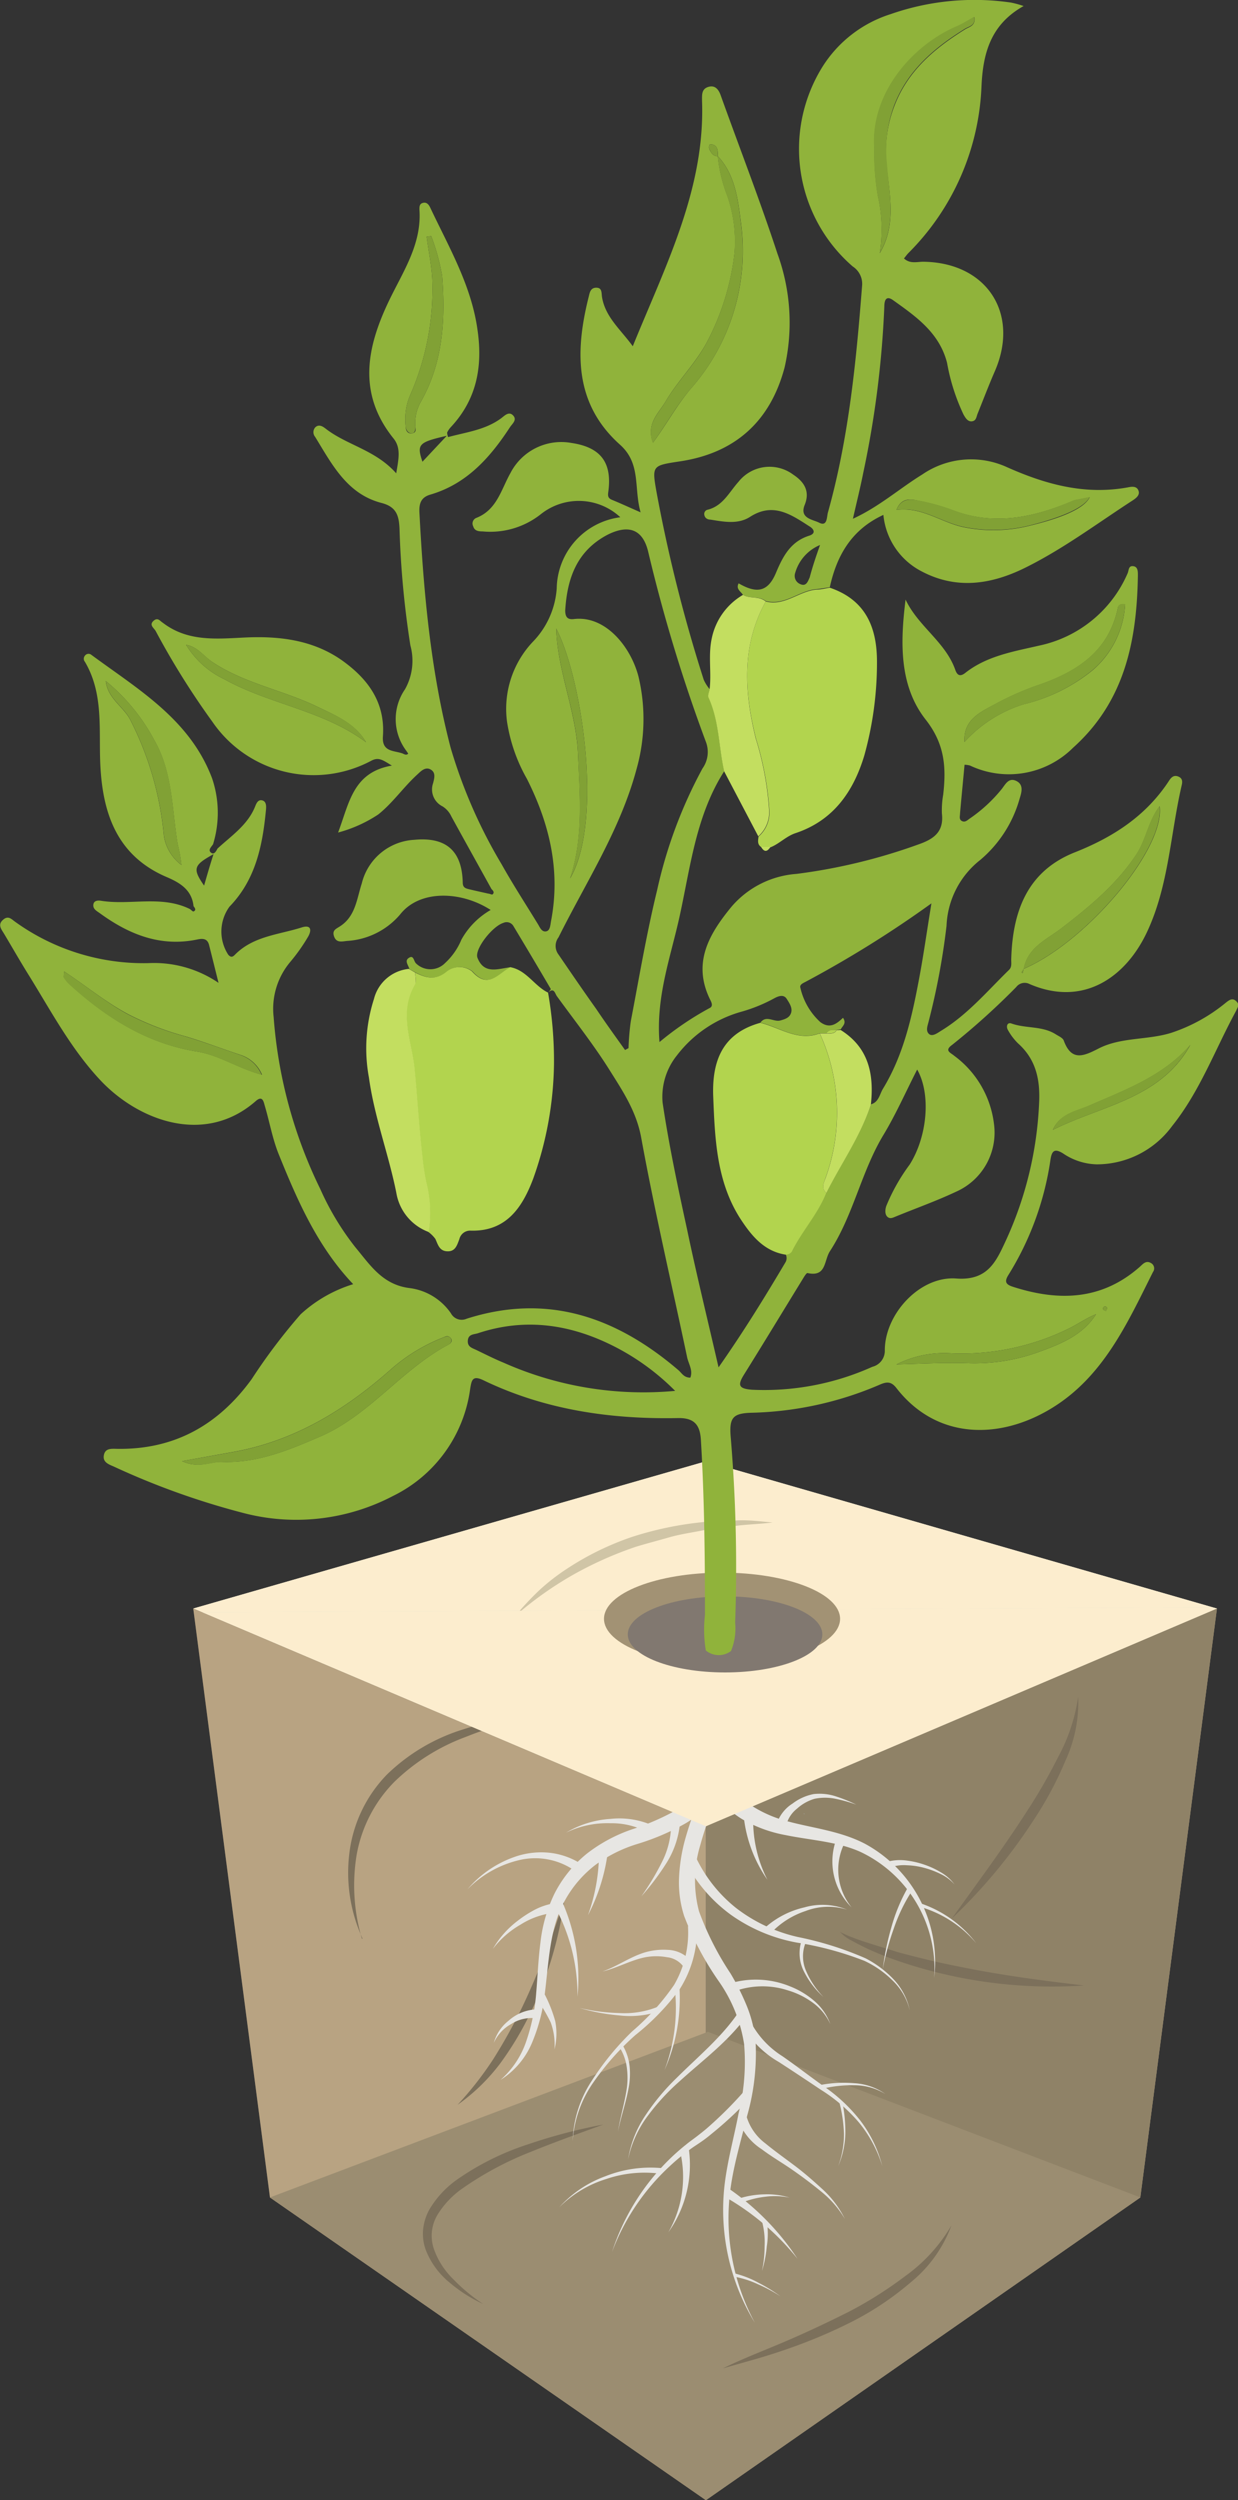 <?xml version="1.0" encoding="UTF-8"?>
<svg xmlns="http://www.w3.org/2000/svg" viewBox="0 0 131.2 264.78">
  <rect x="0" y="0" width="131.2" height="264.78" fill="#333333" stroke="none"/>
  <defs>
    <style>.cls-1{fill:#a29274;}.cls-2{fill:#e3e0c9;}.cls-3{fill:#fcedce;}.cls-4{fill:#bda885;}.cls-5{fill:#d0c5a6;}.cls-6{fill:#8f8267;}.cls-7{fill:#ab967a;opacity:0.25;}.cls-8{fill:#9b8d71;}.cls-9{fill:#7c705b;}.cls-10{fill:#e7e6e3;}.cls-11{fill:#817870;}.cls-12{fill:#90b33b;}.cls-13{fill:#b2d44e;}.cls-14{fill:#c3de60;}.cls-15{fill:#81a135;}.cls-16{fill:#a2a2a2;}</style>
  </defs>
  <g id="Слой_2" data-name="Слой 2">
    <g id="Слой_1-2" data-name="Слой 1">
      <polygon class="cls-1" points="74.81 193.41 128.97 170.35 120.85 232.72 74.81 264.78 74.81 193.41"></polygon>
      <polygon class="cls-2" points="74.81 154.76 128.97 170.35 74.81 193.41 20.48 170.35 74.81 154.76"></polygon>
      <polygon class="cls-3" points="74.81 154.76 20.48 170.35 21.43 170.75 128.47 170.21 74.81 154.76"></polygon>
      <polygon class="cls-4" points="28.61 232.72 20.48 170.35 74.81 193.41 74.81 264.78 28.61 232.72"></polygon>
      <path class="cls-5" d="M54.62,171.12a31.68,31.68,0,0,1,2.57-2.74,22.28,22.28,0,0,1,3-2.31A30.07,30.07,0,0,1,67,162.76a36,36,0,0,1,7.39-1.55c1.24-.16,2.5-.13,3.75-.19s2.5.11,3.74.22c-1.24.15-2.48.19-3.71.33l-1.84.24c-.61.07-1.23.13-1.83.26-1.21.24-2.43.41-3.61.75s-2.36.64-3.53,1a39,39,0,0,0-6.7,3A37.42,37.42,0,0,0,54.62,171.12Z"></path>
      <polygon class="cls-6" points="74.81 193.41 128.97 170.35 120.85 232.72 74.81 264.78 74.81 193.41"></polygon>
      <polygon class="cls-7" points="28.61 232.72 20.48 170.35 74.81 193.41 74.81 264.78 28.61 232.72"></polygon>
      <polygon class="cls-8" points="74.81 264.78 28.61 232.72 75.02 215.18 120.85 232.72 74.81 264.78"></polygon>
      <path class="cls-9" d="M38.42,205.3a16.72,16.72,0,0,1-1.4-9,14.42,14.42,0,0,1,4-8.38,20.07,20.07,0,0,1,8-4.75,34.16,34.16,0,0,1,9-1.61c-.75.17-1.49.33-2.24.47s-1.47.37-2.21.56-1.45.41-2.17.62-1.43.5-2.13.77a21.63,21.63,0,0,0-7.47,4.72,14.64,14.64,0,0,0-4,7.72,19.87,19.87,0,0,0,.56,8.92Z"></path>
      <path class="cls-9" d="M88.9,204.44c.15.23.45.31.69.43s.51.22.77.32c.52.2,1,.38,1.58.55,1.06.35,2.13.66,3.2,1,2.15.58,4.31,1.11,6.5,1.53,4.36.9,8.77,1.48,13.24,2a50.34,50.34,0,0,1-20-2.7,33.88,33.88,0,0,1-3.14-1.28c-.5-.25-1-.5-1.5-.78A3.89,3.89,0,0,1,88.9,204.44Z"></path>
      <path class="cls-9" d="M59.81,201.19a39.88,39.88,0,0,1-3.6,12A33.52,33.52,0,0,1,53,218.54a20.32,20.32,0,0,1-4.51,4.37,35.79,35.79,0,0,0,3.8-4.86,57.48,57.48,0,0,0,3-5.38c.89-1.84,1.68-3.74,2.45-5.65S59.14,203.16,59.81,201.19Z"></path>
      <path class="cls-9" d="M76.61,250.82c2.21-1.08,4.5-1.94,6.73-2.9s4.44-2,6.59-3.08A42.21,42.21,0,0,0,96,241a17.34,17.34,0,0,0,4.83-5.32,14,14,0,0,1-4.28,6,31.42,31.42,0,0,1-6.15,4.14,54.7,54.7,0,0,1-6.79,2.89c-1.16.41-2.33.78-3.5,1.12Z"></path>
      <path class="cls-9" d="M51.2,244a15.1,15.1,0,0,1-3.51-2.23,8.38,8.38,0,0,1-2.54-3.42,4.9,4.9,0,0,1-.31-2.22,5.47,5.47,0,0,1,.67-2.14,10.27,10.27,0,0,1,2.94-3.17,28.33,28.33,0,0,1,7.49-3.72,57.7,57.7,0,0,1,8-2.1c-2.59.94-5.18,1.87-7.71,2.9a34.61,34.61,0,0,0-7.14,3.81,9.39,9.39,0,0,0-2.69,2.79,4.33,4.33,0,0,0-.45,3.58,8.31,8.31,0,0,0,2.09,3.3A18.43,18.43,0,0,0,51.2,244Z"></path>
      <path class="cls-9" d="M100.87,203.18l4-5.55c1.32-1.86,2.62-3.73,3.85-5.64a57.47,57.47,0,0,0,3.4-5.88,19,19,0,0,0,2.14-6.42,14.61,14.61,0,0,1-1.35,6.78,37.4,37.4,0,0,1-3.26,6.12A57.44,57.44,0,0,1,100.87,203.18Z"></path>
      <path class="cls-10" d="M76.86,188.51a38.26,38.26,0,0,0-2.65,6.91,12.85,12.85,0,0,0-.13,7A31.31,31.31,0,0,0,77.42,209a25.68,25.68,0,0,1,1.74,3.48,13.26,13.26,0,0,1,.92,3.86A24,24,0,0,1,79.2,224c-.61,2.47-1.34,4.89-1.72,7.36A23.31,23.31,0,0,0,80,246,23,23,0,0,1,76.8,231.3c.31-2.54,1-5,1.47-7.47a22.65,22.65,0,0,0,.59-7.34,15.77,15.77,0,0,0-2.72-6.71,32.08,32.08,0,0,1-3.63-6.85,11.61,11.61,0,0,1-.55-4,18.29,18.29,0,0,1,.59-3.92,36.69,36.69,0,0,1,2.82-7.22.83.83,0,0,1,1.49.73Z"></path>
      <path class="cls-10" d="M77.49,188.78a6.3,6.3,0,0,0,2.45,2.63,13.22,13.22,0,0,0,3.62,1.5c2.6.7,5.5,1,8.1,2.35A14.21,14.21,0,0,1,99,209.47a13.7,13.7,0,0,0-7.78-13.33c-2.44-1.11-5.21-1.23-8-1.8a14.26,14.26,0,0,1-4.15-1.45,8.13,8.13,0,0,1-3.34-3.24h0a1,1,0,0,1,1.74-.93A.14.14,0,0,0,77.49,188.78Z"></path>
      <path class="cls-10" d="M73.62,196.42A15.2,15.2,0,0,0,78,202.06a16.78,16.78,0,0,0,6.57,3.08,35.3,35.3,0,0,1,7.15,2.25,11.08,11.08,0,0,1,3,2.25,6.77,6.77,0,0,1,1.7,3.29,6.49,6.49,0,0,0-1.82-3.18,10.58,10.58,0,0,0-3-2.09,34.45,34.45,0,0,0-7.15-1.93,17.52,17.52,0,0,1-7-2.95,16.19,16.19,0,0,1-4.94-5.85Z"></path>
      <path class="cls-10" d="M79.51,214.06a9.59,9.59,0,0,0,3.42,3.71c1.44,1,2.87,2.11,4.33,3.15a17.39,17.39,0,0,1,3.93,3.68,13.54,13.54,0,0,1,2.32,4.82A13.55,13.55,0,0,0,91,224.75a17.4,17.4,0,0,0-4-3.43c-1.5-1-3-2-4.47-2.95a10.37,10.37,0,0,1-3.89-3.94Z"></path>
      <path class="cls-10" d="M79.12,224.15a5.53,5.53,0,0,0,2,2.85c1,.82,2,1.53,3.08,2.34s2,1.63,3,2.54A10.66,10.66,0,0,1,89.54,235a10.72,10.72,0,0,0-2.51-2.9c-1-.82-2-1.57-3.08-2.32s-2.17-1.37-3.23-2.17a6.25,6.25,0,0,1-2.53-3.21Z"></path>
      <path class="cls-10" d="M77.29,231.82a27.21,27.21,0,0,1,7.23,7.4,26.81,26.81,0,0,0-7.74-6.59Z"></path>
      <path class="cls-10" d="M77.87,240.77a10.56,10.56,0,0,1,2.54,1,16.92,16.92,0,0,1,2.3,1.42,16.35,16.35,0,0,0-2.37-1.27,10.22,10.22,0,0,0-2.53-.81Z"></path>
      <path class="cls-10" d="M78.36,232.82a9.5,9.5,0,0,1,2.68-.43,8.15,8.15,0,0,1,2.65.35,8,8,0,0,0-2.63-.09,9.73,9.73,0,0,0-2.52.65Z"></path>
      <path class="cls-10" d="M81.26,235.21a8.52,8.52,0,0,1,0,2.71,12.73,12.73,0,0,1-.51,2.6,12.79,12.79,0,0,0,.28-2.61,8.61,8.61,0,0,0-.25-2.56Z"></path>
      <path class="cls-10" d="M89.25,222.52a15.77,15.77,0,0,1,.34,3.49,9.45,9.45,0,0,1-.76,3.4,9.68,9.68,0,0,0,.61-3.4,15.19,15.19,0,0,0-.5-3.42Z"></path>
      <path class="cls-10" d="M87,220.8a13.14,13.14,0,0,1,3.54-.18,6.34,6.34,0,0,1,3.3,1.15,6.28,6.28,0,0,0-3.31-.93,13.25,13.25,0,0,0-3.44.38Z"></path>
      <path class="cls-10" d="M77.54,210a9.57,9.57,0,0,1,6.15.35,8.91,8.91,0,0,1,2.63,1.58A5.86,5.86,0,0,1,88,214.37a5.77,5.77,0,0,0-1.87-2.28,8.5,8.5,0,0,0-2.63-1.3,8.69,8.69,0,0,0-5.68.1Z"></path>
      <path class="cls-10" d="M81.11,204.12A9.41,9.41,0,0,1,85.25,202a6.93,6.93,0,0,1,4.52.24,6.73,6.73,0,0,0-4.41.15,8.84,8.84,0,0,0-3.67,2.34Z"></path>
      <path class="cls-10" d="M85.43,205.62a3.85,3.85,0,0,0,0,3.12,9,9,0,0,0,1.84,2.75,9.07,9.07,0,0,1-2.05-2.66,4.25,4.25,0,0,1-.24-3.39Z"></path>
      <path class="cls-10" d="M96.67,200.22a17.83,17.83,0,0,0-1.94,4,28.1,28.1,0,0,0-1.18,4.34,29,29,0,0,1,.91-4.43,18.34,18.34,0,0,1,1.74-4.21Z"></path>
      <path class="cls-10" d="M97.55,201.57a12.42,12.42,0,0,1,5.91,4.23,12.22,12.22,0,0,0-6-3.87Z"></path>
      <path class="cls-10" d="M94.22,197.12a5.3,5.3,0,0,1,1.94-.07,9.11,9.11,0,0,1,1.87.45,9,9,0,0,1,1.72.81,4.74,4.74,0,0,1,1.41,1.26,4.61,4.61,0,0,0-1.49-1.11,9.38,9.38,0,0,0-1.74-.65,8.09,8.09,0,0,0-1.82-.27,4.35,4.35,0,0,0-1.71.21Z"></path>
      <path class="cls-10" d="M82.37,193A4,4,0,0,1,84,191a5.37,5.37,0,0,1,2.23-1,5.54,5.54,0,0,1,2.37.25,16.11,16.11,0,0,1,2.15.87,16.19,16.19,0,0,0-2.21-.62,5.48,5.48,0,0,0-2.21,0,4.76,4.76,0,0,0-1.87,1.05,3.22,3.22,0,0,0-1.11,1.65Z"></path>
      <path class="cls-10" d="M89.53,195.13a6.33,6.33,0,0,0,.72,6.87,6.82,6.82,0,0,1-1.6-7.26Z"></path>
      <path class="cls-10" d="M79.82,192.66a13.74,13.74,0,0,0,1.51,6.42,14.4,14.4,0,0,1-2.47-6.36Z"></path>
      <path class="cls-10" d="M76.2,188.75a7.94,7.94,0,0,1-3.67,4.42,25.17,25.17,0,0,1-5,2.12,14.91,14.91,0,0,0-4.44,2.22,12.09,12.09,0,0,0-3.19,3.7c-1.64,2.89-1.73,6.44-2.16,9.91a18.88,18.88,0,0,1-1.33,5.15,8.53,8.53,0,0,1-3.36,4A9.51,9.51,0,0,0,55.83,216a20.27,20.27,0,0,0,1-5c.15-1.72.21-3.47.44-5.23a15.8,15.8,0,0,1,1.49-5.22,13.08,13.08,0,0,1,3.46-4.26A16.48,16.48,0,0,1,67,193.73a26.33,26.33,0,0,0,4.62-2,6.29,6.29,0,0,0,2.87-3.42.9.9,0,1,1,1.73.46Z"></path>
      <path class="cls-10" d="M64.43,196a19.86,19.86,0,0,1-2.12,6.83,19.47,19.47,0,0,0,1.17-6.89Z"></path>
      <path class="cls-10" d="M72.08,192.85a9.56,9.56,0,0,1-1.41,4.39,26.52,26.52,0,0,1-2.7,3.59A27.41,27.41,0,0,0,70.25,197a8.92,8.92,0,0,0,.87-4.17Z"></path>
      <path class="cls-10" d="M59.47,201.16a20,20,0,0,1,1.73,10.31,19.48,19.48,0,0,0-2.58-9.87Z"></path>
      <path class="cls-10" d="M57.74,211.24a14.84,14.84,0,0,1,1.1,2.8,6.89,6.89,0,0,1-.08,3,6.83,6.83,0,0,0-.4-2.86,19.15,19.15,0,0,0-1.47-2.5Z"></path>
      <path class="cls-10" d="M56.64,213.73a4,4,0,0,0-2.46.62,4.3,4.3,0,0,0-1.85,2A4.55,4.55,0,0,1,53.9,214a4.73,4.73,0,0,1,2.79-1.19Z"></path>
      <path class="cls-10" d="M58.69,202.58a8.3,8.3,0,0,0-3.53,1.25,9.87,9.87,0,0,0-2.93,2.57,10,10,0,0,1,2.66-3,12.22,12.22,0,0,1,1.71-1.11,6.81,6.81,0,0,1,2-.7Z"></path>
      <path class="cls-10" d="M60.9,198.11A7.31,7.31,0,0,0,55,197a11.31,11.31,0,0,0-5.46,3.09,11.49,11.49,0,0,1,5.34-3.55,8.53,8.53,0,0,1,3.3-.33,7.82,7.82,0,0,1,3.2,1.06Z"></path>
      <path class="cls-10" d="M69.15,194.36a7.89,7.89,0,0,0-4.45-1.27,10,10,0,0,0-4.72,1,10.45,10.45,0,0,1,4.71-1.46,8.68,8.68,0,0,1,5,.95Z"></path>
      <path class="cls-10" d="M73.87,204a11.84,11.84,0,0,1-1.82,6.64,25.49,25.49,0,0,1-4.72,4.89,28.08,28.08,0,0,0-4.44,5,12.22,12.22,0,0,0-2.2,6.25,12.28,12.28,0,0,1,2-6.38A29.06,29.06,0,0,1,67,215.13a25.39,25.39,0,0,0,4.44-4.92A11,11,0,0,0,72.91,204Z"></path>
      <path class="cls-10" d="M66,216.62a5.52,5.52,0,0,1,.73,2.26,8,8,0,0,1-.13,2.35c-.29,1.54-.81,3-1.11,4.52.24-1.53.7-3,.93-4.55a8,8,0,0,0,0-2.29,5.22,5.22,0,0,0-.77-2.1Z"></path>
      <path class="cls-10" d="M72,210.34a18.78,18.78,0,0,1-1.58,8.9,18.58,18.58,0,0,0,1.07-8.85Z"></path>
      <path class="cls-10" d="M69.88,213a9.78,9.78,0,0,1-4.28.44,21.09,21.09,0,0,1-4.19-.79,20.56,20.56,0,0,0,4.2.54,9.4,9.4,0,0,0,4.07-.65Z"></path>
      <path class="cls-10" d="M72.43,208.28a2.48,2.48,0,0,0-1.74-1,6.31,6.31,0,0,0-2.29,0c-1.54.3-3,1.15-4.56,1.51,1.53-.52,2.83-1.49,4.43-2a7.06,7.06,0,0,1,2.51-.29,3.4,3.4,0,0,1,2.44,1.16Z"></path>
      <path class="cls-10" d="M79.34,213.21c-2,2.89-4.82,4.93-7.31,7.2a23.5,23.5,0,0,0-3.41,3.71,11.57,11.57,0,0,0-2.06,4.59A11.63,11.63,0,0,1,68.42,224a23.76,23.76,0,0,1,3.28-3.93c2.41-2.4,5.08-4.57,6.84-7.38Z"></path>
      <path class="cls-10" d="M79.52,222.15A39.43,39.43,0,0,1,75.39,226a14,14,0,0,1-1.13.86c-.39.27-.77.5-1.14.78A22.14,22.14,0,0,0,71,229.39a23.71,23.71,0,0,0-6.14,9.11,24.13,24.13,0,0,1,5.76-9.5,23.42,23.42,0,0,1,2.1-1.89c.36-.3.76-.57,1.12-.85s.71-.55,1.06-.85a41.93,41.93,0,0,0,3.9-3.87Z"></path>
      <path class="cls-10" d="M73,227.59a12.3,12.3,0,0,1-2.17,8.82,11.78,11.78,0,0,0,1.23-8.64Z"></path>
      <path class="cls-10" d="M70,230.21a12.58,12.58,0,0,0-5.73.55,12.11,12.11,0,0,0-5,3,12.21,12.21,0,0,1,4.9-3.29,12.89,12.89,0,0,1,5.91-.86Z"></path>
      <polygon class="cls-3" points="21.43 170.75 74.81 193.41 128.97 170.35 128.47 170.21 21.43 170.75"></polygon>
      <ellipse class="cls-1" cx="76.52" cy="171.44" rx="12.51" ry="4.89"></ellipse>
      <ellipse class="cls-11" cx="76.84" cy="173.09" rx="10.31" ry="4.03"></ellipse>
      <path class="cls-12" d="M74.8,174.79a13.53,13.53,0,0,1-.09-3.76c0-6.18-.06-12.35-.43-18.52-.09-1.56-.66-2.36-2.41-2.33-7.15.14-14.11-.86-20.63-4-1.18-.57-1.26,0-1.41.89a14.81,14.81,0,0,1-8.18,11.36,22.11,22.11,0,0,1-15.91,1.79,81,81,0,0,1-13.67-4.9c-.55-.24-1.21-.46-1.06-1.22s.83-.67,1.45-.66c6.05.08,10.69-2.54,14.21-7.38a61.55,61.55,0,0,1,5.19-6.87A14.57,14.57,0,0,1,37.43,136c-3.8-4-5.93-8.9-7.92-13.83-.64-1.61-.94-3.34-1.43-5-.14-.46-.23-1.23-1-.54-5.4,4.71-12.45,2.06-16.5-2.29-3.05-3.27-5.14-7.2-7.49-11-.92-1.47-1.79-3-2.67-4.47-.28-.46-.68-.93-.12-1.44s.89-.11,1.29.18A23.31,23.31,0,0,0,15.73,102a12.15,12.15,0,0,1,7.43,2.09c-.41-1.64-.7-2.82-1-4-.18-.73-.71-.71-1.27-.59-3.88.8-7.19-.53-10.26-2.75-.35-.26-.78-.45-.74-.92s.49-.49.84-.43c3.11.49,6.37-.61,9.39.87.14.09.31.29.39.26.31-.14.16-.36,0-.56-.18-1.76-1.49-2.51-2.88-3.1-5.26-2.26-6.76-6.77-7-11.92C10.46,77.25,11,73.48,9,70.09a.5.5,0,0,1,0-.65.47.47,0,0,1,.64-.12c5,3.69,10.47,6.85,12.83,13.09a11.33,11.33,0,0,1,.11,7c-.18.28-.56.6-.23.88s.55-.13.7-.42c1.48-1.37,3.22-2.51,4-4.49.13-.32.31-.74.76-.61s.41.68.37,1.07c-.36,3.74-1.1,7.34-3.86,10.18a4.49,4.49,0,0,0-.13,5.09c.39.44.6.09.85-.14,1.94-1.85,4.58-2,6.93-2.75,1-.32,1.09.28.67,1a19.48,19.48,0,0,1-1.86,2.63A7.71,7.71,0,0,0,29,107.71a49.68,49.68,0,0,0,4.95,18.23,28.9,28.9,0,0,0,3.7,6.14c1.59,1.9,2.89,4,5.81,4.34a6.28,6.28,0,0,1,4.33,2.67,1.29,1.29,0,0,0,1.66.57c8.58-2.74,15.88-.17,22.45,5.45.35.3.57.79,1.26.79.3-.77-.19-1.46-.34-2.16-1.63-7.74-3.44-15.44-4.86-23.22-.5-2.78-1.93-4.92-3.32-7.13-1.71-2.74-3.73-5.28-5.63-7.9-.19-.26-.29-.94-.88-.4v0c.08-.12.27-.31.23-.37q-1.95-3.33-3.94-6.63a.83.83,0,0,0-1.08-.35c-1.17.36-3.08,2.8-2.74,3.69.71,1.82,2.21,1.15,3.53,1-1.28.67-2.34,2.38-4.05.45a2.17,2.17,0,0,0-2.67,0c-1.2,1-2.22.69-3.36.12l-.66-.36c-.09-.39-.53-.85-.11-1.16.58-.43.55.33.82.56a2.18,2.18,0,0,0,3.07-.05,7,7,0,0,0,1.73-2.48A8.21,8.21,0,0,1,52,96.37c-3.09-2-7.51-2.19-9.6.48a8,8,0,0,1-5.63,2.8c-.55.06-1.11.22-1.36-.46s.22-.82.64-1.1c1.63-1.06,1.76-2.9,2.29-4.53a6.07,6.07,0,0,1,5.56-4.62c3.36-.32,5.06,1.15,5.14,4.52,0,.51.26.61.61.7.7.17,1.4.32,2.1.48.15,0,.38.14.45.08.23-.2.06-.4-.11-.56-1.42-2.57-2.85-5.13-4.26-7.7a2.46,2.46,0,0,0-.93-1.06,2,2,0,0,1-1-2.46c.14-.55.3-1.13-.27-1.45s-1.05.21-1.41.54c-1.46,1.33-2.59,3-4.14,4.23a14.44,14.44,0,0,1-4.25,1.91c1.19-3.14,1.57-6.38,5.7-7.09-1-.61-1.41-.94-2.23-.49a13,13,0,0,1-16.79-4.15,83.09,83.09,0,0,1-6-9.59c-.17-.33-.73-.64-.26-1.08s.7,0,1,.18c2.61,2,5.59,1.72,8.61,1.57,3.63-.18,7.2.21,10.32,2.37,2.83,2,4.66,4.5,4.4,8.1-.12,1.69,1.2,1.47,2.12,1.82.2.11.41.18.56,0,0,0-.15-.23-.24-.35A5.56,5.56,0,0,1,42.92,73a6.15,6.15,0,0,0,.57-4.65A98.11,98.11,0,0,1,42.34,56c-.06-1.38-.32-2.32-1.89-2.73-3.67-.94-5.27-4.1-7.05-7a.77.77,0,0,1,0-1c.39-.39.81-.11,1.13.14,2.26,1.75,5.27,2.24,7.46,4.72.25-1.51.53-2.69-.29-3.7-3.86-4.8-2.82-9.72-.43-14.67,1.48-3.06,3.44-5.94,3.18-9.57,0-.32,0-.62.4-.71s.62.23.77.56c2,4.23,4.37,8.26,5,13,.54,3.84-.12,7.28-2.83,10.18a2.31,2.31,0,0,0-.4.58c0,.08,0,.22.1.49,1.94-.53,3.94-.75,5.63-2,.35-.26.81-.77,1.26-.29s-.1.88-.34,1.25c-2.1,3.21-4.57,6-8.43,7.13-1,.29-1.21.95-1.16,1.91.44,8.39,1.18,16.77,3.31,24.91a53.53,53.53,0,0,0,5.41,12.35c1.2,2.14,2.54,4.2,3.82,6.29.22.35.4.87.87.8s.46-.73.55-1.16c1-5.31-.17-10.24-2.57-15a17.56,17.56,0,0,1-2.11-6.07A10.33,10.33,0,0,1,56.44,68,9,9,0,0,0,59,62.31a7.72,7.72,0,0,1,6.74-7.53,6.46,6.46,0,0,0-8.38-.36,8.63,8.63,0,0,1-6.21,1.86c-.43,0-.86-.05-1-.54a.64.64,0,0,1,.35-.9c2.17-.86,2.61-3,3.6-4.75a6.06,6.06,0,0,1,6.46-3.18c3.11.46,4.34,2.08,3.9,5.22-.06.44,0,.65.43.82.88.36,1.74.76,3,1.31-.74-2.58.08-5.15-2.19-7.17-4.84-4.33-4.76-9.87-3.32-15.62.11-.43.17-1,.81-1s.54.55.61,1c.36,2.14,2,3.45,3.26,5.2,3.47-8.55,7.68-16.65,7.34-26,0-.62-.07-1.25.68-1.47s1.11.35,1.31.93c2,5.57,4.15,11.1,6,16.73a21.31,21.31,0,0,1,.76,12.05C81.65,44.58,77.94,48,72,48.87c-2.89.44-2.92.44-2.42,3.26a161.48,161.48,0,0,0,5,19.86,4.31,4.31,0,0,0,.63,1c0,.27-.22.61-.12.83,1.14,2.49,1.08,5.24,1.67,7.84-3,4.69-3.58,10.11-4.73,15.35-.94,4.31-2.53,8.51-2.14,13.35a32.26,32.26,0,0,1,5.29-3.59c.42-.19.25-.57.07-.92-1.9-3.88-.1-6.94,2.27-9.82a10,10,0,0,1,6.89-3.48,60.29,60.29,0,0,0,12.89-3.11c1.65-.57,2.75-1.33,2.52-3.29a9.43,9.43,0,0,1,.14-2c.32-2.86.19-5.33-1.86-7.94-2.83-3.6-2.69-8.23-2.13-12.71,1.33,2.83,4.22,4.48,5.26,7.42.18.52.46.82,1.06.35,2.29-1.81,5.12-2.27,7.85-2.9a13.16,13.16,0,0,0,9.36-7.65c.14-.3.07-.82.59-.76s.5.59.5,1c-.11,6.89-1.38,13.31-6.87,18.23a9.64,9.64,0,0,1-10.93,1.88,2.69,2.69,0,0,0-.57-.08c-.16,1.75-.33,3.46-.48,5.17,0,.28-.13.62.2.79s.56-.07.8-.24a15.84,15.84,0,0,0,3.43-3.16c.39-.5.74-1.25,1.56-.83s.5,1.29.31,1.92a13.09,13.09,0,0,1-4.14,6.42,9.34,9.34,0,0,0-3.59,7,75.16,75.16,0,0,1-1.88,10.06c-.1.45-.36,1,0,1.36s.92-.08,1.31-.32c2.8-1.7,4.89-4.2,7.2-6.45.33-.33.21-.76.23-1.19.15-5,1.69-9.25,6.73-11.25,4.07-1.61,7.57-3.87,10-7.6.27-.42.56-.61,1-.42s.42.57.33.93c-1.2,5.18-1.37,10.63-3.67,15.52-2.21,4.72-6.69,8-12.46,5.51a1.12,1.12,0,0,0-1.4.32,75.85,75.85,0,0,1-6.8,6.13c-.85.61-.16.82.21,1.14a10.53,10.53,0,0,1,4.23,7.23,6.84,6.84,0,0,1-4,7.17c-2.12,1-4.31,1.77-6.47,2.66-.29.12-.56.25-.83,0s-.25-.75-.11-1.15a20.23,20.23,0,0,1,2.47-4.37c1.87-2.95,2.29-7.45.8-10.07-1.22,2.38-2.25,4.73-3.56,6.9-2.37,3.91-3.19,8.52-5.7,12.36-.63,1-.36,2.74-2.37,2.29-.12,0-.37.42-.52.67-2.07,3.37-4.12,6.75-6.21,10.1-.71,1.14-.53,1.48.86,1.59a27.92,27.92,0,0,0,12.75-2.43A1.74,1.74,0,0,0,93.77,143c0-3.83,3.71-7.89,7.58-7.6,3.35.25,4.23-1.84,5.24-4a38.83,38.83,0,0,0,3.53-14.54c.13-2.46-.3-4.64-2.23-6.36a6.11,6.11,0,0,1-1.08-1.43c-.2-.35-.08-.85.4-.67,1.53.54,3.25.23,4.68,1.14.3.19.73.37.84.65.82,2.24,2.1,1.67,3.7.85,2.39-1.22,5.17-.87,7.7-1.66a17.86,17.86,0,0,0,5.78-3.19c.35-.27.69-.55,1.1-.16s.15.62,0,1c-2.23,4.09-3.83,8.53-6.79,12.22a9.9,9.9,0,0,1-8,4.06,6.63,6.63,0,0,1-3.55-1.15c-.91-.57-1.21-.3-1.35.7a31.66,31.66,0,0,1-4.48,12.21c-.45.74-.17,1,.58,1.23,4.8,1.53,9.33,1.4,13.33-2.1.35-.3.68-.77,1.24-.43a.64.64,0,0,1,.2.94c-2.74,5.47-5.28,11.13-10.81,14.47S99.22,152.44,95,147c-.57-.73-1.05-.68-1.83-.33a36.44,36.44,0,0,1-13.62,2.95c-1.84.07-2.27.51-2.12,2.46a165.11,165.11,0,0,1,.48,19.77,6.26,6.26,0,0,1-.44,3A2.15,2.15,0,0,1,74.8,174.79Zm33.69-72.18c6.66-2.85,15-12.72,14.41-17.23-1.22,1.59-1.43,3.56-2.49,5.14-2.13,3.2-5,5.55-8,7.85-1.52,1.15-3.51,2-3.91,4.23l-.26.38.13.09ZM76.08,16.54c0-.61,0-1.27-.86-1.26-.2.38,0,.61.14.86a.81.81,0,0,0,.71.41,15.66,15.66,0,0,0,1,4.16,14.8,14.8,0,0,1,.78,6,26.62,26.62,0,0,1-2.93,9.52c-1.22,2.28-3.1,4.1-4.39,6.3-.7,1.2-2.09,2.33-1.33,4.36,1.46-2,2.55-4,4-5.72a22.09,22.09,0,0,0,5.32-17.65C78.21,21.12,77.91,18.51,76.08,16.54Zm12.59,92.54c-.4,0-.81-.06-1.09.34l-.7,0c-2.32.89-4.22-.61-6.29-1.12.62-.85,1.44,0,2.16-.24.49-.14.93-.29,1.09-.8s-.16-1-.47-1.48-.83-.31-1.27-.08a16.69,16.69,0,0,1-3.47,1.43,13,13,0,0,0-6.89,4.64,7,7,0,0,0-1.52,5c.67,4.5,1.63,9,2.59,13.41,1,4.78,2.17,9.54,3.34,14.63,2.66-3.79,4.91-7.45,7.1-11.14a.88.88,0,0,0,0-.86.79.79,0,0,0,.74-.4c1.06-2.13,2.71-3.9,3.61-6.13,1.56-3.11,3.6-6,4.71-9.33.82-.23.91-1.06,1.26-1.64,2.18-3.57,3.07-7.59,3.83-11.64.47-2.48.82-5,1.31-8a116.71,116.71,0,0,1-13.34,8.31c-.27.14-.65.3-.55.62a7,7,0,0,0,2.12,3.65c1,.73,1.71.2,2.4-.46.41.6-.06.86-.23,1.21ZM66.24,111.2l.37-.2a26.74,26.74,0,0,1,.24-2.84c.89-4.64,1.67-9.3,2.79-13.89a49.21,49.21,0,0,1,4.81-12.89,3,3,0,0,0,.36-2.81,168.8,168.8,0,0,1-6.1-20.07c-.56-2.45-2.08-3-4.34-1.86-3.26,1.72-4.26,4.64-4.47,8,0,.75.28,1,.93.92,3.32-.39,6,2.9,6.83,6.07a19.41,19.41,0,0,1-.19,9.78c-1.71,6.43-5.36,12-8.28,17.86a1.5,1.5,0,0,0,0,1.82c1.32,1.93,2.64,3.86,4,5.77C64.19,108.35,65.22,109.77,66.24,111.2Zm5.31,36.1a25.17,25.17,0,0,0-6.19-4.57c-4.69-2.45-9.58-3.24-14.72-1.53-.41.13-1,.08-1.06.76s.46.8.88,1c1,.48,1.92.95,2.92,1.36A36.5,36.5,0,0,0,71.55,147.3Zm-52.26,7.44c1.79.83,3.05,0,4.32.09,3.7.11,7-1.26,10.29-2.68,5.26-2.26,8.65-7.12,13.63-9.75.26-.14.5-.43.2-.73s-.55-.1-.83,0a18.61,18.61,0,0,0-5.6,3.46c-4.86,4.28-10.24,7.53-16.72,8.66Zm82.92-76.16a14.14,14.14,0,0,1,6.29-4A18.42,18.42,0,0,0,115.77,71a9.94,9.94,0,0,0,3.47-7c-.58-.09-.73.16-.77.37-.94,4.51-4.17,6.68-8.19,8.1a30.57,30.57,0,0,0-4.87,2.13C103.87,75.43,102.07,76.24,102.21,78.58Zm-91-6.45c.2,1.8,1.76,2.63,2.54,4a33.64,33.64,0,0,1,3.62,12.41,4.77,4.77,0,0,0,1.86,3.07,16.82,16.82,0,0,0-.41-2.26c-.61-3.73-.52-7.59-2.49-11A20.56,20.56,0,0,0,11.22,72.13ZM6.8,102.88c0,.43-.1.58,0,.65a3.68,3.68,0,0,0,.56.69c3.9,3.56,8.23,6.3,13.55,7.15,2.35.38,4.35,1.79,6.86,2.45a3.72,3.72,0,0,0-2.16-2.06c-2-.66-3.92-1.4-5.93-2a30.78,30.78,0,0,1-6.15-2.38C11.17,106.11,9.16,104.44,6.8,102.88ZM45.7,25l-.49.07c.2,1.51.52,3,.6,4.51a27.79,27.79,0,0,1-2.3,12.17,6.49,6.49,0,0,0-.51,3.5c0,.36.23.73.69.64s.35-.45.33-.72a4.55,4.55,0,0,1,.57-2.6c2.37-4.18,2.63-8.73,2.27-13.35A23,23,0,0,0,45.7,25ZM58.94,66.56c.14,4.52,2.11,8.75,2.31,13.23s.6,8.88-.83,13.24C64,86.86,61.62,71.64,58.94,66.56ZM95,144.5c2.53-.06,5-.22,7.55-.13a20,20,0,0,0,7.54-1.19c2.26-.82,4.66-1.76,6.07-4-1,.39-1.85,1-2.79,1.47a25.78,25.78,0,0,1-12.44,2.68A11.25,11.25,0,0,0,95,144.5ZM38.79,78.61c-1.15-2-3.22-2.83-5.17-3.77C30,73.1,26,72.4,22.62,70.19c-1-.63-1.64-1.69-2.9-1.9a9.51,9.51,0,0,0,4.07,3.65C28.57,74.6,34.28,75.23,38.79,78.61Zm72.79,41.05c5.14-2.58,11.42-3.29,14.57-9-2.89,3.32-6.89,4.76-10.75,6.45C114,117.71,112.29,118,111.58,119.66ZM47.35,46.15c-3,.69-3.2.9-2.58,2.75ZM21.63,93.79c.34-1.19.62-2.16,1-3.33C20.5,91.63,20.39,92,21.63,93.79Zm95.59,45.05c0-.1.14-.22.11-.3a.22.22,0,1,0-.4.16C117,138.78,117.12,138.8,117.22,138.84Z"></path>
      <path class="cls-12" d="M78.74,63c-.24-.37-.78-.63-.46-1.22,2,1.16,3.16.86,4-1.22.73-1.72,1.55-3.22,3.48-3.83.75-.24.49-.72,0-1-1.93-1.24-3.82-2.56-6.26-1-1.28.83-2.78.53-4.21.3-.3,0-.59-.15-.65-.51a.46.46,0,0,1,.36-.54c1.61-.4,2.27-1.85,3.26-2.95a4.2,4.2,0,0,1,5.81-.76c1.17.77,1.79,1.77,1.21,3.2s.85,1.54,1.52,1.88c.89.46.81-.6.94-1.07,2.21-7.89,3-16,3.63-24.12a2.2,2.2,0,0,0-1-1.94A16.46,16.46,0,0,1,87.14,7.11,13.24,13.24,0,0,1,94.38,1.5,26.91,26.91,0,0,1,107.13.27a10.14,10.14,0,0,1,1.35.37c-3.58,2-4.33,5.16-4.47,8.64a26.41,26.41,0,0,1-7.73,17.51c-.16.16-.29.35-.48.58.66.61,1.41.34,2.07.35,6.71.09,10.23,5.49,7.55,11.62-.64,1.47-1.22,3-1.82,4.48-.13.33-.14.74-.59.8s-.7-.37-.9-.72a21.46,21.46,0,0,1-1.74-5.46c-.81-3.19-3.27-4.9-5.71-6.64-.69-.5-.93-.09-.94.61a104.69,104.69,0,0,1-2.23,17.64c-.31,1.57-.7,3.12-1.1,4.89,2.81-1.29,4.94-3.21,7.35-4.69a9.15,9.15,0,0,1,8.92-.8c4.14,1.85,8.32,3,12.89,2.16.4-.08.91-.15,1.1.34s-.26.82-.68,1.09c-3.76,2.44-7.36,5.14-11.41,7.13-3.56,1.74-7.2,2.27-10.85.36a7.53,7.53,0,0,1-4.09-6c-3.37,1.55-4.94,4.29-5.68,7.66-.47.07-.93.16-1.4.2-1.86.15-3.37,1.79-5.39,1.26C80.45,63.1,79.47,63.44,78.74,63Zm14.5-36.19c1.82-3.07,1-6.32.71-9.45a13.45,13.45,0,0,1,.88-6.25c1.43-3.65,4.23-6,7.44-8,.43-.27,1.14-.36,1-1.29-.69.37-1.24.72-1.84,1-4.63,2-9.15,7-8.76,12.9a26.92,26.92,0,0,0,.36,5A16.09,16.09,0,0,1,93.24,26.78ZM95,54c2.7-.35,4.73,1.33,7.11,1.83a15.81,15.81,0,0,0,7.08-.17c3.57-.87,5.74-1.87,6.3-3l-1.24.25a2.23,2.23,0,0,0-.51.12c-4.16,1.77-8.36,2.7-12.79,1a22.33,22.33,0,0,0-3.62-1C96.47,52.82,95.52,52.7,95,54Zm-8,3.68a4.55,4.55,0,0,0-2.73,3,.94.94,0,0,0,.54,1.18c.64.29.81-.3,1-.71C86.1,60.05,86.45,59,86.93,57.65Z"></path>
      <path class="cls-13" d="M44,103c1.14.57,2.16.87,3.36-.12a2.17,2.17,0,0,1,2.67,0c1.71,1.93,2.77.22,4.05-.45,1.72.31,2.56,2,4,2.69v0a41.81,41.81,0,0,1,.63,7.59,37.37,37.37,0,0,1-2.2,12.11c-1.13,3-2.82,5.63-6.65,5.51a1.17,1.17,0,0,0-1.18.91c-.24.61-.41,1.31-1.27,1.28s-1-.73-1.27-1.31a3.37,3.37,0,0,0-.73-.73,13.06,13.06,0,0,0-.25-5.28,24.12,24.12,0,0,1-.42-2.83c-.36-3.08-.52-6.18-.83-9.26s-1.72-5.89.06-8.86C44.16,103.91,44,103.39,44,103Z"></path>
      <path class="cls-13" d="M81.15,63.7c2,.53,3.53-1.11,5.39-1.26.47,0,.93-.13,1.4-.2,3.77,1.28,5,4.16,5,7.84A36.66,36.66,0,0,1,91.6,80c-1.16,3.86-3.3,6.9-7.28,8.23-1,.33-1.69,1.1-2.63,1.49l-1,0c-.45-.28-.36-.7-.3-1.12a3.39,3.39,0,0,0,1.14-2.85,32.44,32.44,0,0,0-1.41-7.51C78.88,73.27,78.56,68.37,81.15,63.7Z"></path>
      <path class="cls-14" d="M44,103c0,.42.14.94,0,1.25-1.78,3-.36,5.89-.06,8.86s.47,6.18.83,9.26a24.12,24.12,0,0,0,.42,2.83,13.06,13.06,0,0,1,.25,5.28A5.36,5.36,0,0,1,42,126.32c-.82-4.1-2.32-8-2.9-12.19a17.06,17.06,0,0,1,.53-8.33,4.24,4.24,0,0,1,3.69-3.19Z"></path>
      <path class="cls-14" d="M81.15,63.7c-2.59,4.67-2.27,9.57-1.06,14.51a32.44,32.44,0,0,1,1.41,7.51,3.39,3.39,0,0,1-1.14,2.85L76.75,81.7c-.59-2.6-.53-5.35-1.67-7.84-.1-.22.07-.56.12-.83.22-1.8-.17-3.65.24-5.47A6.94,6.94,0,0,1,78.74,63C79.47,63.44,80.45,63.1,81.15,63.7Z"></path>
      <path class="cls-14" d="M80.66,89.69l1,0C81.32,90.21,81,90.29,80.66,89.69Z"></path>
      <path class="cls-13" d="M87.58,126.34c-.9,2.23-2.55,4-3.61,6.13a.79.79,0,0,1-.74.4c-2.21-.36-3.52-1.92-4.65-3.62-2.66-4-2.82-8.65-3-13.26-.11-3.74,1.06-6.58,5-7.67,2.07.51,4,2,6.29,1.12a20.2,20.2,0,0,1,.63,15.27C87.31,125.26,87,125.82,87.58,126.34Z"></path>
      <path class="cls-14" d="M89.09,109.08c3,1.88,3.55,4.72,3.2,7.93-1.11,3.35-3.15,6.22-4.71,9.33-.59-.52-.27-1.08-.07-1.63a20.2,20.2,0,0,0-.63-15.27l.7,0c.41,0,.83.1,1.09-.34Z"></path>
      <path class="cls-15" d="M19.29,154.74l5.29-.94c6.48-1.13,11.86-4.38,16.72-8.66a18.61,18.61,0,0,1,5.6-3.46c.28-.11.59-.26.83,0s.06.59-.2.73c-5,2.63-8.37,7.49-13.63,9.75-3.3,1.42-6.59,2.79-10.29,2.68C22.34,154.79,21.08,155.57,19.29,154.74Z"></path>
      <path class="cls-15" d="M76.08,16.54c1.83,2,2.13,4.58,2.43,7a22.09,22.09,0,0,1-5.32,17.65c-1.46,1.72-2.55,3.69-4,5.72-.76-2,.63-3.16,1.33-4.36,1.29-2.2,3.17-4,4.39-6.3a26.62,26.62,0,0,0,2.93-9.52,14.8,14.8,0,0,0-.78-6,15.66,15.66,0,0,1-1-4.16Z"></path>
      <path class="cls-15" d="M102.21,78.58c-.14-2.34,1.66-3.15,3.2-4a30.57,30.57,0,0,1,4.87-2.13c4-1.42,7.25-3.59,8.19-8.1,0-.21.19-.46.77-.37a9.94,9.94,0,0,1-3.47,7,18.42,18.42,0,0,1-7.27,3.61A14.14,14.14,0,0,0,102.21,78.58Z"></path>
      <path class="cls-15" d="M11.22,72.13a20.56,20.56,0,0,1,5.12,6.22c2,3.44,1.88,7.3,2.49,11a16.82,16.82,0,0,1,.41,2.26,4.77,4.77,0,0,1-1.86-3.07,33.64,33.64,0,0,0-3.62-12.41C13,74.76,11.42,73.93,11.22,72.13Z"></path>
      <path class="cls-15" d="M6.8,102.88c2.36,1.56,4.37,3.23,6.68,4.5a30.78,30.78,0,0,0,6.15,2.38c2,.6,4,1.34,5.93,2a3.72,3.72,0,0,1,2.16,2.06c-2.51-.66-4.51-2.07-6.86-2.45-5.32-.85-9.65-3.59-13.55-7.15a3.68,3.68,0,0,1-.56-.69C6.7,103.46,6.76,103.31,6.8,102.88Z"></path>
      <path class="cls-15" d="M45.7,25a23,23,0,0,1,1.16,4.22c.36,4.62.1,9.17-2.27,13.35a4.55,4.55,0,0,0-.57,2.6c0,.27,0,.65-.33.72s-.64-.28-.69-.64a6.49,6.49,0,0,1,.51-3.5,27.79,27.79,0,0,0,2.3-12.17c-.08-1.51-.4-3-.6-4.51Z"></path>
      <path class="cls-15" d="M58.94,66.56C61.62,71.64,64,86.86,60.42,93c1.43-4.36,1-8.83.83-13.24S59.08,71.08,58.94,66.56Z"></path>
      <path class="cls-15" d="M108.48,102.6c.4-2.23,2.39-3.08,3.91-4.23,3-2.3,5.89-4.65,8-7.85,1.06-1.58,1.27-3.55,2.49-5.14.58,4.51-7.75,14.38-14.41,17.23Z"></path>
      <path class="cls-15" d="M95,144.5a11.25,11.25,0,0,1,5.93-1.17,25.78,25.78,0,0,0,12.44-2.68c.94-.47,1.8-1.08,2.79-1.47-1.41,2.24-3.81,3.18-6.07,4a20,20,0,0,1-7.54,1.19C100.05,144.28,97.54,144.44,95,144.5Z"></path>
      <path class="cls-15" d="M38.79,78.61c-4.51-3.38-10.22-4-15-6.67a9.51,9.51,0,0,1-4.07-3.65c1.26.21,1.94,1.27,2.9,1.9C26,72.4,30,73.1,33.62,74.84,35.57,75.78,37.64,76.56,38.79,78.61Z"></path>
      <path class="cls-15" d="M111.58,119.66c.71-1.71,2.4-2,3.82-2.57,3.86-1.69,7.86-3.13,10.75-6.45C123,116.37,116.72,117.08,111.58,119.66Z"></path>
      <path class="cls-15" d="M76.07,16.55a.81.81,0,0,1-.71-.41c-.12-.25-.34-.48-.14-.86.89,0,.83.65.86,1.26Z"></path>
      <path class="cls-15" d="M117.22,138.84c-.1,0-.26-.06-.29-.14a.22.22,0,1,1,.4-.16C117.36,138.62,117.26,138.74,117.22,138.84Z"></path>
      <path class="cls-13" d="M88.67,109.08c-.26.44-.68.35-1.09.34C87.86,109,88.27,109.08,88.67,109.08Z"></path>
      <path class="cls-15" d="M108.49,102.61l-.14.46-.13-.09.26-.38Z"></path>
      <path class="cls-15" d="M93.24,26.78A16.09,16.09,0,0,0,93,20.67a26.92,26.92,0,0,1-.36-5c-.39-5.88,4.13-10.93,8.76-12.9.6-.26,1.15-.61,1.84-1,.19.93-.52,1-1,1.29-3.21,2-6,4.34-7.44,8A13.45,13.45,0,0,0,94,17.33C94.21,20.46,95.06,23.71,93.24,26.78Z"></path>
      <path class="cls-15" d="M95,54c.54-1.27,1.49-1.15,2.33-1a22.33,22.33,0,0,1,3.62,1c4.43,1.73,8.63.8,12.79-1a2.23,2.23,0,0,1,.51-.12l1.24-.25c-.56,1.09-2.73,2.09-6.3,3a15.81,15.81,0,0,1-7.08.17C99.71,55.3,97.68,53.62,95,54Z"></path>
      <polygon class="cls-16" points="85.29 192.11 85.18 192.13 85.19 192.04 85.29 192.11"></polygon>
    </g>
  </g>
</svg>
